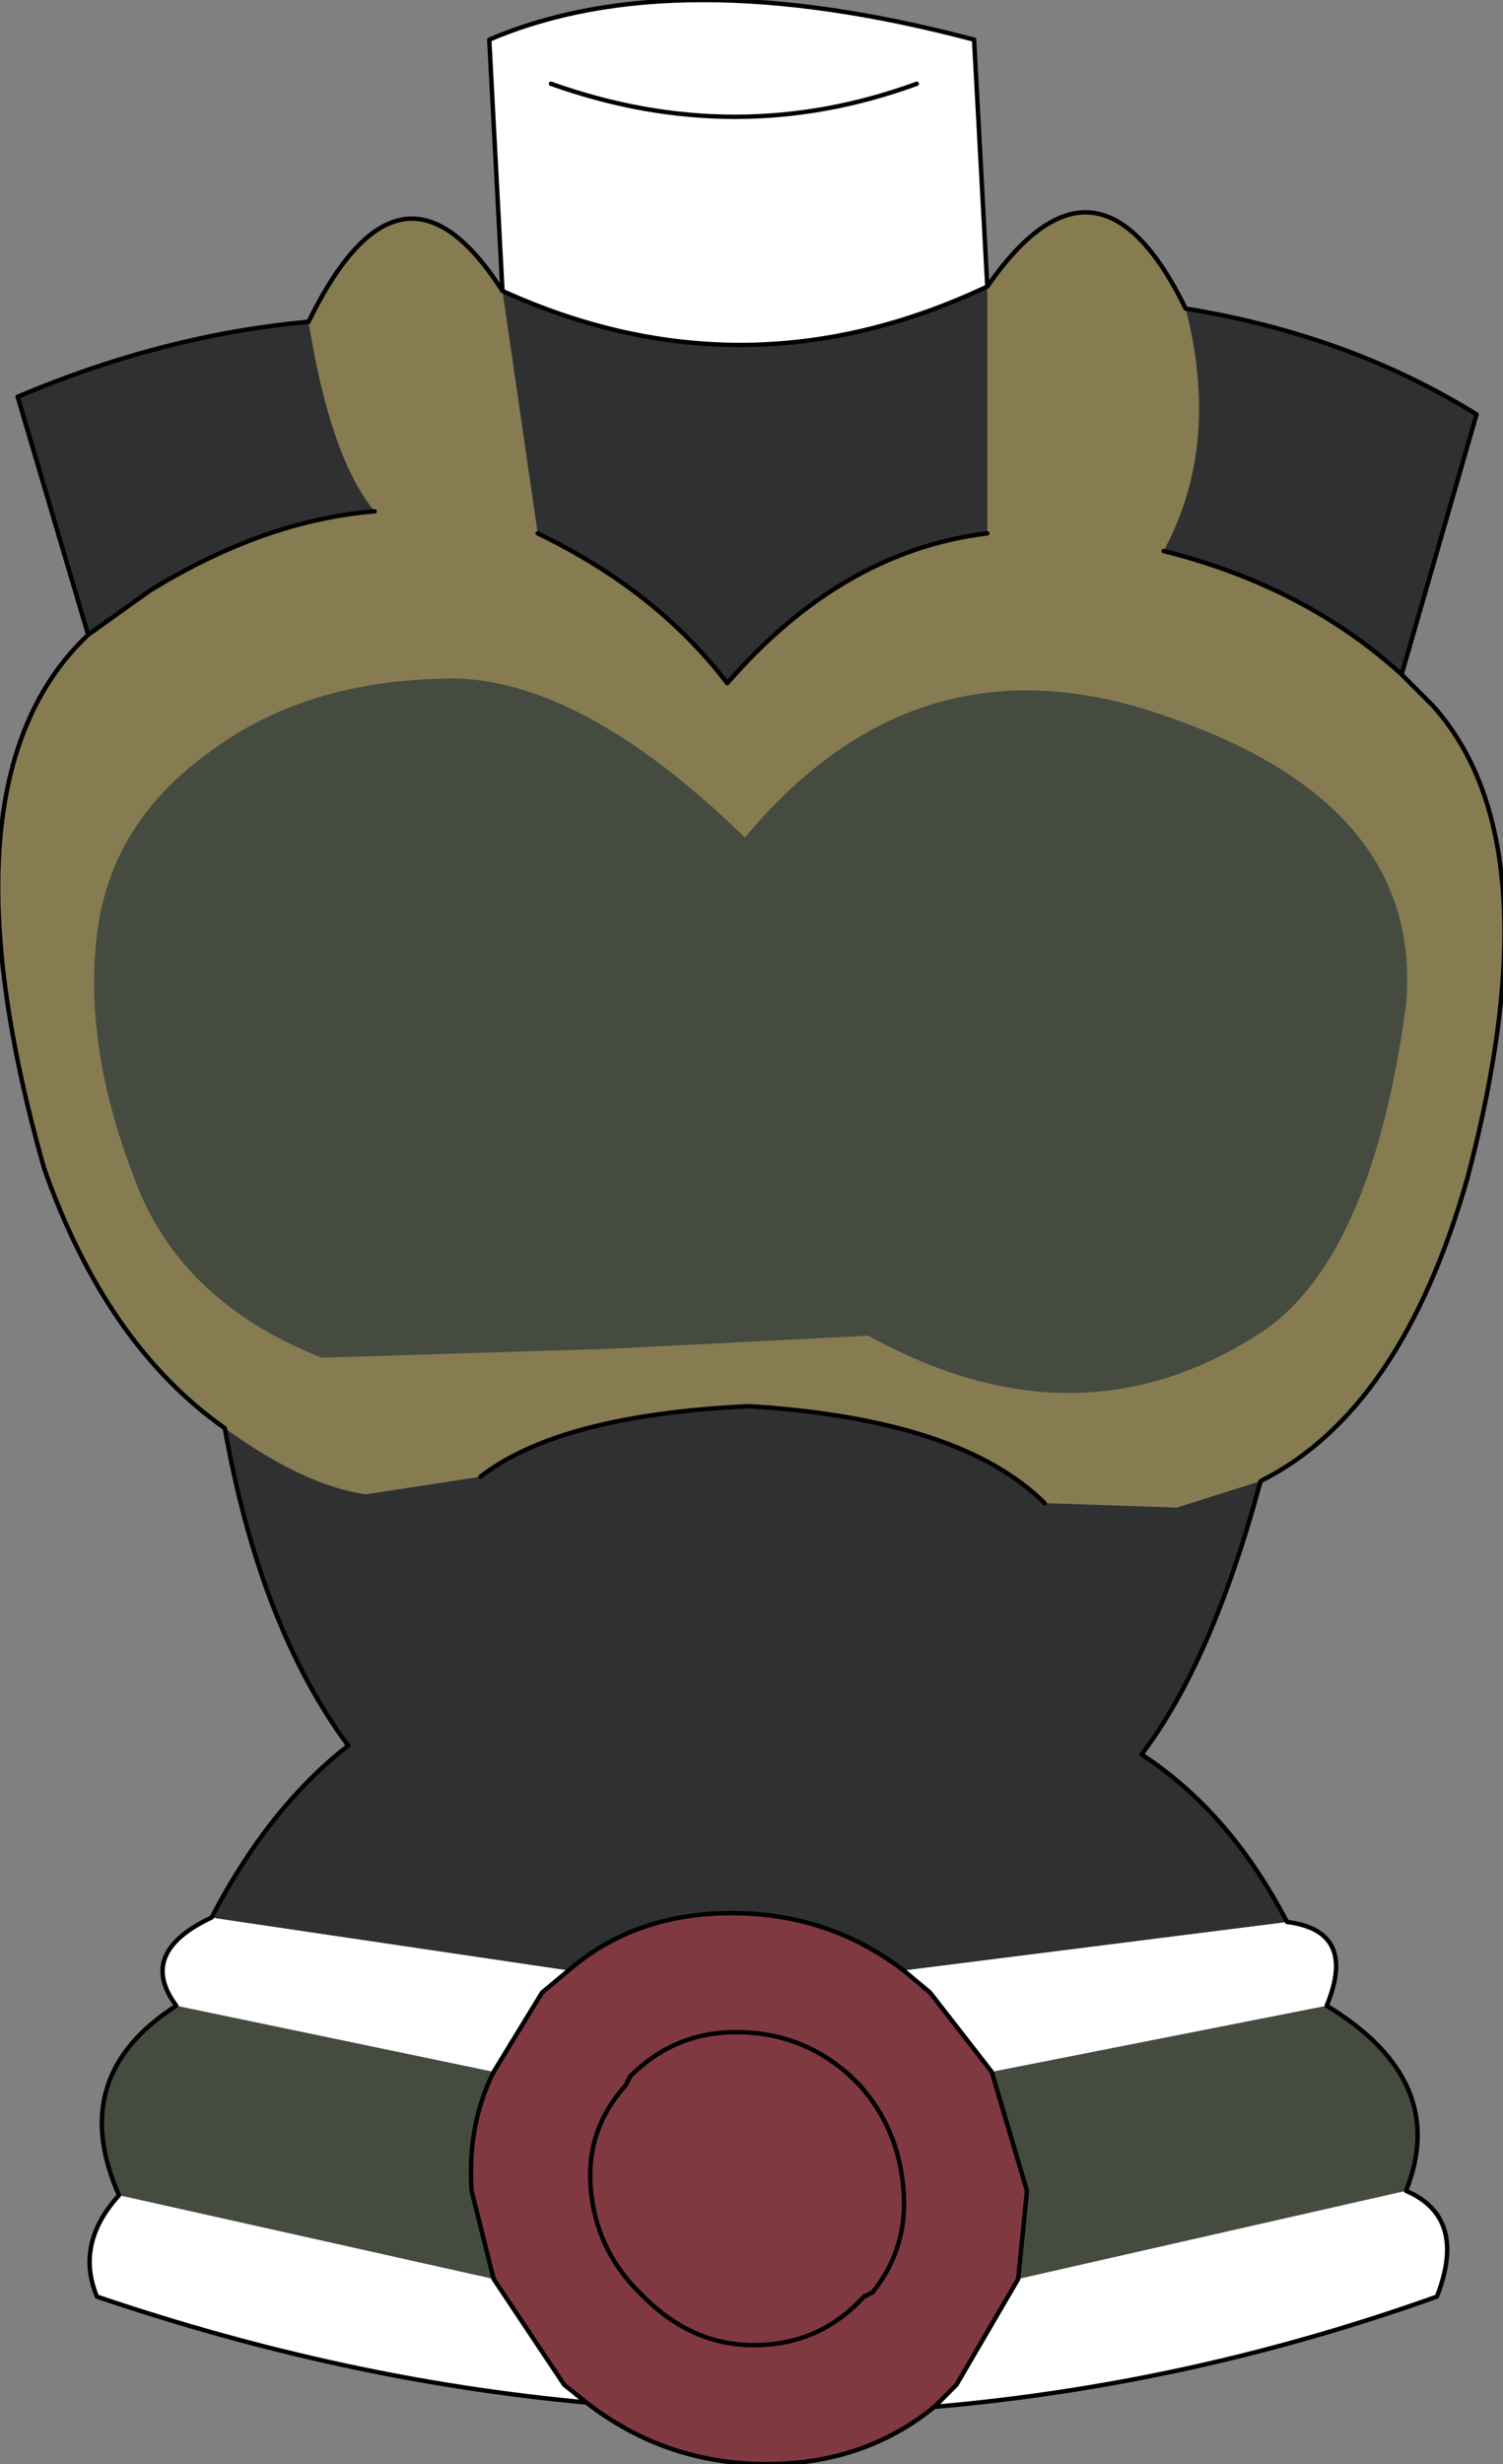 <?xml version="1.0" encoding="UTF-8" standalone="no"?>
<svg xmlns:xlink="http://www.w3.org/1999/xlink" height="27.95px" width="17.05px" xmlns="http://www.w3.org/2000/svg">
  <rect width="100%" height="100%" fill="#808080" stroke="none"/>
  <g transform="matrix(1.0, 0.0, 0.0, 1.0, 8.45, 13.6)">
    <path d="M1.3 10.05 L1.2 9.95 Q0.65 9.45 -0.1 9.45 -0.8 9.45 -1.3 9.95 L-1.35 10.05 Q-1.8 10.55 -1.75 11.2 -1.7 11.9 -1.2 12.4 L-1.15 12.45 Q-0.6 13.0 0.1 13.0 0.85 13.0 1.35 12.45 L1.45 12.4 Q1.85 11.9 1.8 11.25 1.75 10.55 1.3 10.05 1.75 10.55 1.8 11.25 1.85 11.9 1.45 12.4 L1.35 12.45 Q0.85 13.0 0.1 13.0 -0.6 13.0 -1.15 12.45 L-1.2 12.4 Q-1.7 11.9 -1.75 11.2 -1.8 10.55 -1.35 10.05 L-1.3 9.95 Q-0.8 9.45 -0.1 9.45 0.65 9.45 1.2 9.95 L1.3 10.05 M1.8 8.75 L2.1 9.0 2.8 9.9 3.2 11.25 3.1 12.25 2.4 13.45 2.15 13.7 Q1.35 14.35 0.25 14.35 -0.9 14.35 -1.8 13.65 L-2.05 13.45 -2.85 12.25 -3.1 11.25 Q-3.15 10.5 -2.85 9.9 L-2.3 9.0 -2.0 8.75 Q-1.25 8.1 -0.15 8.1 0.95 8.1 1.8 8.75" fill="#803941" fill-rule="evenodd" stroke="none"/>
    <path d="M2.75 -7.55 L2.75 -10.35 Q4.0 -12.15 5.0 -10.1 5.4 -8.55 4.75 -7.35 6.35 -6.95 7.45 -5.95 L7.8 -5.6 Q9.2 -4.05 8.2 -0.25 7.45 2.4 5.85 3.2 L4.9 3.5 3.4 3.45 Q2.45 2.5 0.05 2.35 -2.1 2.45 -3.0 3.15 L-4.3 3.35 Q-5.0 3.25 -5.9 2.6 -7.25 1.65 -7.95 -0.35 -9.2 -4.75 -7.45 -6.4 L-6.75 -6.9 Q-5.45 -7.7 -4.2 -7.8 -4.7 -8.4 -4.95 -9.95 -3.9 -12.1 -2.75 -10.3 L-2.35 -7.55 Q-1.0 -6.9 -0.2 -5.85 1.1 -7.35 2.75 -7.55 M4.85 -5.45 Q2.0 -6.5 0.0 -4.1 -1.95 -6.0 -3.5 -5.9 -5.05 -5.85 -6.1 -5.05 -7.2 -4.25 -7.35 -3.0 -7.5 -1.75 -6.95 -0.3 -6.45 1.15 -4.8 1.8 L-1.55 1.7 1.4 1.55 Q3.75 2.85 5.8 1.55 7.1 0.75 7.5 -2.2 7.7 -4.45 4.85 -5.45" fill="#877b51" fill-rule="evenodd" stroke="none"/>
    <path d="M4.85 -5.45 Q7.7 -4.45 7.5 -2.2 7.1 0.75 5.8 1.55 3.75 2.85 1.4 1.55 L-1.55 1.7 -4.8 1.8 Q-6.45 1.15 -6.95 -0.3 -7.5 -1.75 -7.35 -3.0 -7.2 -4.25 -6.1 -5.05 -5.05 -5.85 -3.5 -5.9 -1.95 -6.0 0.0 -4.1 2.0 -6.5 4.85 -5.45 M-2.85 9.9 Q-3.15 10.5 -3.1 11.25 L-2.85 12.25 -7.1 11.3 Q-7.7 9.95 -6.45 9.15 L-2.85 9.9 M3.1 12.25 L3.2 11.25 2.8 9.9 6.6 9.15 Q8.0 10.0 7.5 11.25 L3.1 12.25" fill="#454b3f" fill-rule="evenodd" stroke="none"/>
    <path d="M-2.75 -10.3 L-2.9 -13.15 Q-0.8 -14.05 2.6 -13.15 L2.75 -10.35 Q0.0 -9.05 -2.75 -10.3 M2.8 9.9 L2.1 9.0 1.8 8.75 6.15 8.2 Q6.95 8.3 6.6 9.15 L2.8 9.9 M-2.0 8.75 L-2.3 9.0 -2.85 9.9 -6.45 9.15 Q-6.9 8.55 -6.05 8.15 L-2.0 8.75 M-2.85 12.25 L-2.05 13.45 -1.8 13.65 Q-4.55 13.4 -7.35 12.45 -7.6 11.85 -7.1 11.3 L-2.85 12.25 M2.15 13.7 L2.4 13.45 3.1 12.25 7.5 11.25 Q8.2 11.55 7.85 12.45 5.05 13.45 2.15 13.7 M1.95 -12.65 Q-0.1 -11.9 -2.2 -12.65 -0.1 -11.9 1.95 -12.65" fill="#ffffff" fill-rule="evenodd" stroke="none"/>
    <path d="M2.75 -10.35 L2.75 -7.55 Q1.1 -7.35 -0.2 -5.85 -1.0 -6.9 -2.35 -7.55 L-2.75 -10.3 Q0.0 -9.05 2.75 -10.35 M-4.95 -9.95 Q-4.7 -8.4 -4.2 -7.8 -5.45 -7.7 -6.75 -6.9 L-7.45 -6.4 -8.25 -9.1 Q-6.6 -9.8 -4.95 -9.95 M-5.9 2.6 Q-5.0 3.25 -4.3 3.35 L-3.0 3.15 Q-2.1 2.45 0.05 2.35 2.45 2.5 3.4 3.45 L4.9 3.5 5.85 3.2 Q5.3 5.25 4.5 6.3 5.5 6.95 6.15 8.2 L1.8 8.75 Q0.95 8.1 -0.15 8.1 -1.25 8.1 -2.0 8.75 L-6.05 8.15 Q-5.4 6.9 -4.5 6.2 -5.5 4.85 -5.9 2.6 M7.45 -5.95 Q6.35 -6.95 4.75 -7.35 5.4 -8.55 5.0 -10.1 6.85 -9.8 8.3 -8.9 L7.45 -5.95" fill="#2f3032" fill-rule="evenodd" stroke="none"/>
    <path d="M2.75 -7.55 Q1.1 -7.35 -0.2 -5.85 -1.0 -6.9 -2.35 -7.55 M-2.75 -10.3 Q-3.9 -12.1 -4.95 -9.95 -6.6 -9.8 -8.25 -9.1 L-7.45 -6.4 Q-9.2 -4.75 -7.95 -0.35 -7.25 1.65 -5.9 2.6 -5.5 4.85 -4.5 6.2 -5.4 6.9 -6.05 8.15 -6.9 8.55 -6.45 9.15 -7.7 9.95 -7.1 11.3 -7.6 11.85 -7.35 12.45 -4.55 13.4 -1.8 13.65 -0.9 14.35 0.25 14.35 1.35 14.35 2.15 13.7 L2.4 13.45 3.1 12.25 3.2 11.25 2.8 9.9 2.1 9.0 1.8 8.75 Q0.95 8.1 -0.15 8.1 -1.25 8.1 -2.0 8.75 L-2.3 9.0 -2.85 9.9 Q-3.15 10.5 -3.1 11.25 L-2.85 12.25 -2.05 13.45 -1.8 13.65 M-4.2 -7.8 Q-5.45 -7.7 -6.75 -6.9 L-7.45 -6.4 M-3.0 3.15 Q-2.1 2.45 0.05 2.35 2.45 2.5 3.4 3.45 M5.85 3.2 Q7.45 2.4 8.2 -0.25 9.2 -4.05 7.8 -5.6 L7.45 -5.95 Q6.35 -6.95 4.75 -7.35 M5.0 -10.1 Q4.0 -12.15 2.75 -10.35 L2.6 -13.15 Q-0.8 -14.05 -2.9 -13.15 L-2.75 -10.3 Q0.0 -9.05 2.75 -10.35 M5.0 -10.1 Q6.85 -9.8 8.3 -8.9 L7.45 -5.95 M1.3 10.05 Q1.75 10.55 1.8 11.25 1.85 11.9 1.45 12.4 L1.35 12.45 Q0.85 13.0 0.1 13.0 -0.6 13.0 -1.15 12.45 L-1.2 12.4 Q-1.7 11.9 -1.75 11.2 -1.8 10.55 -1.35 10.05 L-1.3 9.95 Q-0.8 9.45 -0.1 9.45 0.65 9.45 1.2 9.95 L1.3 10.05 M6.6 9.15 Q6.95 8.3 6.15 8.2 5.5 6.95 4.5 6.3 5.3 5.25 5.85 3.2 M6.6 9.15 Q8.0 10.0 7.5 11.25 8.2 11.55 7.85 12.45 5.05 13.45 2.15 13.7 M-2.2 -12.65 Q-0.1 -11.9 1.95 -12.65" fill="none" stroke="#000000" stroke-linecap="round" stroke-linejoin="round" stroke-width="0.05"/>
  </g>
</svg>
